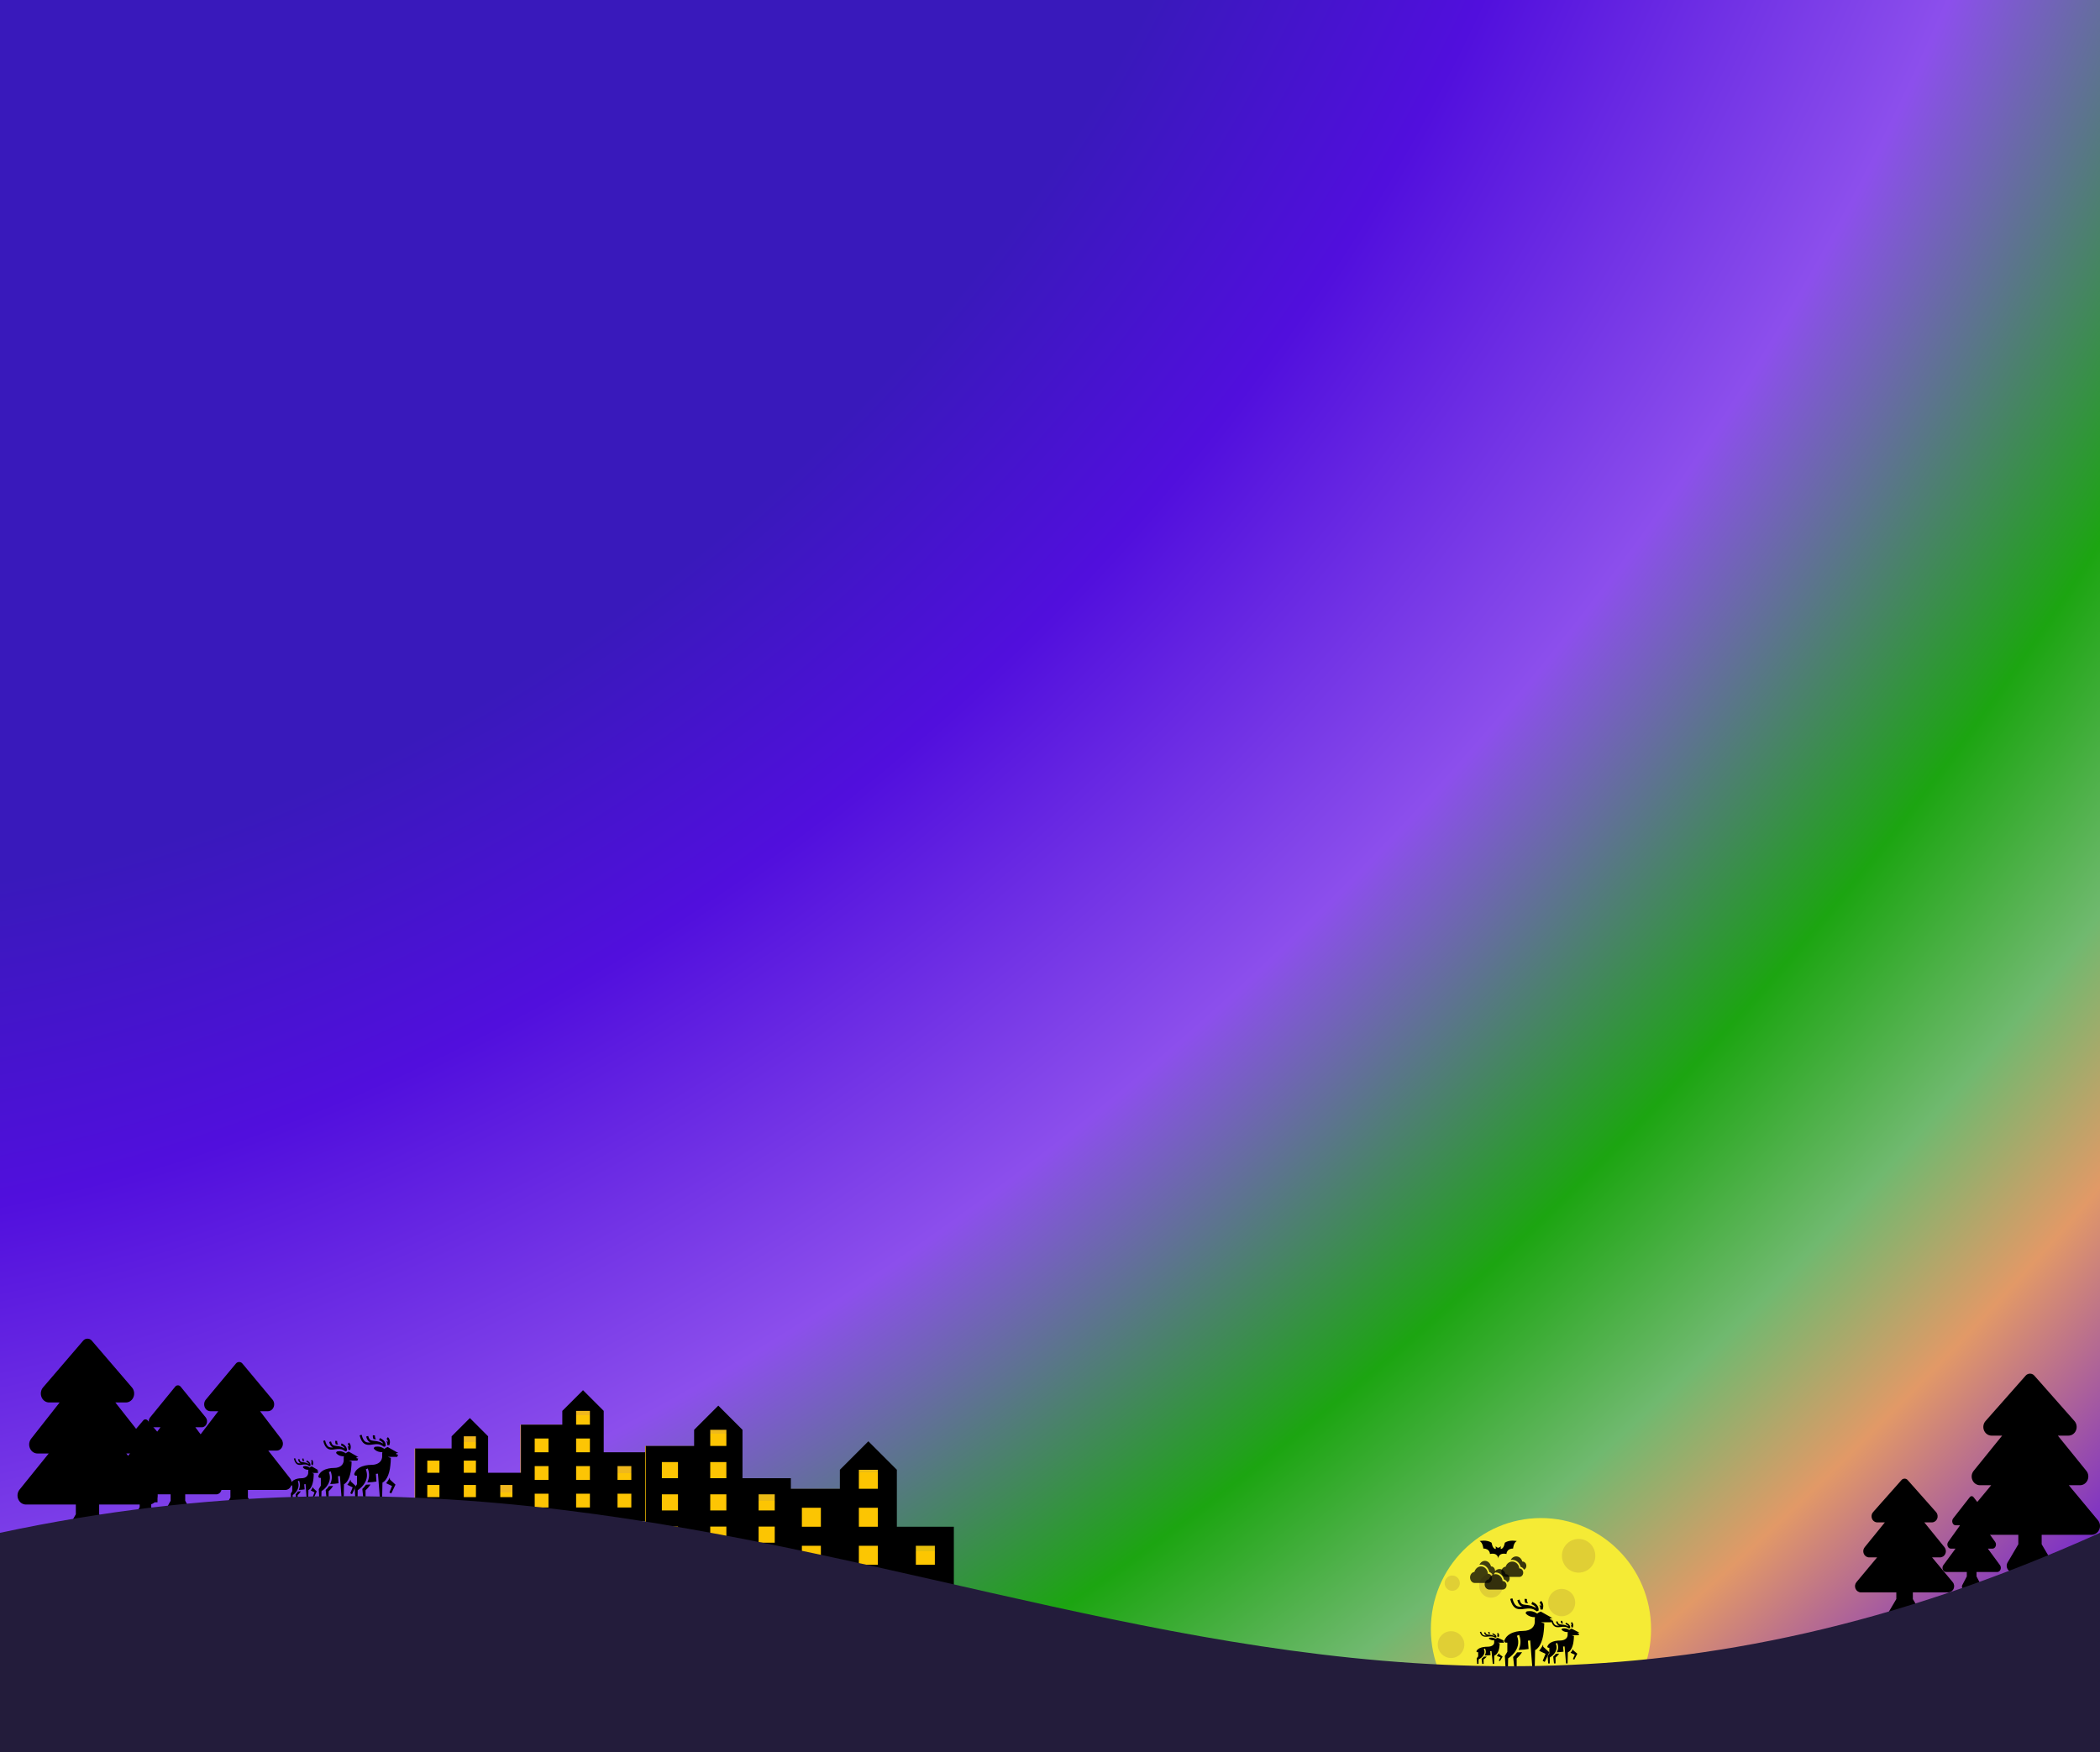 <svg width="767" height="640" viewBox="0 0 767 640" fill="none" xmlns="http://www.w3.org/2000/svg">
<g clip-path="url(#clip0_77_351)">
<rect width="767" height="640" fill="url(#paint0_radial_77_351)"/>
<g clip-path="url(#clip1_77_351)">
<path d="M562.822 635.724C585.032 635.724 603.038 617.547 603.038 595.125C603.038 572.702 585.032 554.525 562.822 554.525C540.611 554.525 522.605 572.702 522.605 595.125C522.605 617.547 540.611 635.724 562.822 635.724Z" fill="#F5EB35"/>
<path d="M559.441 633.496C565.87 633.496 571.081 628.235 571.081 621.745C571.081 615.255 565.87 609.994 559.441 609.994C553.012 609.994 547.801 615.255 547.801 621.745C547.801 628.235 553.012 633.496 559.441 633.496Z" fill="#E0CF35"/>
<path d="M575.318 585.402C575.318 586.058 575.19 586.707 574.941 587.312C574.693 587.917 574.329 588.467 573.869 588.931C573.41 589.394 572.865 589.761 572.265 590.012C571.666 590.263 571.023 590.392 570.374 590.391C569.724 590.391 569.082 590.262 568.482 590.011C567.882 589.76 567.338 589.392 566.879 588.929C566.42 588.465 566.056 587.915 565.807 587.31C565.559 586.704 565.431 586.055 565.432 585.4C565.432 584.076 565.953 582.807 566.88 581.871C567.808 580.936 569.065 580.41 570.376 580.411C571.687 580.411 572.944 580.937 573.871 581.873C574.798 582.809 575.319 584.079 575.318 585.402Z" fill="#E0CF35"/>
<path d="M529.977 605.652C532.656 605.652 534.828 603.459 534.828 600.754C534.828 598.05 532.656 595.857 529.977 595.857C527.298 595.857 525.126 598.05 525.126 600.754C525.126 603.459 527.298 605.652 529.977 605.652Z" fill="#E0CF35"/>
<path d="M530.414 581.104C531.943 581.104 533.183 579.852 533.183 578.308C533.183 576.764 531.943 575.512 530.414 575.512C528.884 575.512 527.645 576.764 527.645 578.308C527.645 579.852 528.884 581.104 530.414 581.104Z" fill="#E0CF35"/>
<path d="M548.902 579.249C548.902 580.409 548.446 581.521 547.633 582.341C546.821 583.161 545.719 583.622 544.571 583.622C543.422 583.622 542.32 583.161 541.508 582.341C540.696 581.521 540.239 580.409 540.239 579.249C540.239 578.089 540.696 576.977 541.508 576.157C542.32 575.337 543.422 574.876 544.571 574.876C545.719 574.876 546.821 575.337 547.633 576.157C548.446 576.977 548.902 578.089 548.902 579.249Z" fill="#E0CF35"/>
<path d="M576.57 574.471C579.939 574.471 582.67 571.714 582.67 568.313C582.67 564.912 579.939 562.155 576.57 562.155C573.201 562.155 570.47 564.912 570.47 568.313C570.47 571.714 573.201 574.471 576.57 574.471Z" fill="#E0CF35"/>
<g clip-path="url(#clip2_77_351)">
<path d="M554.904 572.91C554.84 572.277 554.58 571.686 554.169 571.235C553.757 570.783 553.218 570.499 552.639 570.427C552.059 570.355 551.475 570.5 550.982 570.839C550.488 571.178 550.114 571.69 549.922 572.292C549.481 572.331 549.071 572.556 548.778 572.918C548.484 573.281 548.331 573.754 548.349 574.237C548.367 574.721 548.556 575.178 548.875 575.513C549.195 575.848 549.62 576.035 550.063 576.035H554.919C555.298 576.032 555.661 575.866 555.927 575.571C556.193 575.276 556.342 574.878 556.34 574.464C556.338 574.05 556.185 573.653 555.916 573.362C555.647 573.071 555.283 572.908 554.904 572.91Z" fill="black" fill-opacity="0.77"/>
<path d="M556.658 573.393C556.523 573.132 556.341 572.905 556.122 572.725C555.903 572.545 555.653 572.416 555.387 572.345C555.184 571.505 554.698 570.781 554.026 570.317C553.355 569.853 552.547 569.684 551.767 569.845C551.986 569.404 552.321 569.045 552.729 568.815C553.138 568.585 553.6 568.495 554.055 568.556C554.511 568.618 554.939 568.828 555.284 569.159C555.629 569.49 555.875 569.927 555.99 570.413C556.322 570.395 556.649 570.503 556.915 570.72C557.182 570.937 557.371 571.249 557.45 571.601C557.529 571.954 557.493 572.326 557.349 572.653C557.204 572.98 556.96 573.241 556.658 573.393Z" fill="black" fill-opacity="0.77"/>
</g>
<g clip-path="url(#clip3_77_351)">
<path d="M543.477 574.881C543.413 574.199 543.154 573.562 542.742 573.076C542.33 572.59 541.791 572.284 541.212 572.206C540.633 572.129 540.048 572.285 539.555 572.65C539.061 573.015 538.688 573.567 538.495 574.215C538.054 574.257 537.644 574.499 537.351 574.89C537.058 575.28 536.904 575.789 536.922 576.31C536.941 576.831 537.129 577.323 537.449 577.684C537.768 578.044 538.194 578.246 538.636 578.245H543.492C543.871 578.243 544.234 578.063 544.5 577.746C544.767 577.429 544.915 577 544.913 576.554C544.911 576.108 544.759 575.681 544.489 575.367C544.22 575.053 543.856 574.878 543.477 574.881Z" fill="black" fill-opacity="0.74"/>
<path d="M545.232 575.4C545.096 575.12 544.914 574.875 544.695 574.681C544.476 574.487 544.226 574.348 543.96 574.273C543.757 573.368 543.271 572.587 542.6 572.088C541.928 571.588 541.121 571.407 540.34 571.58C540.559 571.105 540.894 570.718 541.303 570.471C541.711 570.223 542.173 570.126 542.629 570.192C543.084 570.258 543.512 570.484 543.857 570.841C544.203 571.198 544.448 571.668 544.563 572.192C544.895 572.172 545.222 572.289 545.488 572.522C545.755 572.756 545.944 573.091 546.023 573.471C546.102 573.851 546.067 574.252 545.922 574.604C545.778 574.956 545.533 575.237 545.232 575.4Z" fill="black" fill-opacity="0.74"/>
</g>
<g clip-path="url(#clip4_77_351)">
<path d="M548.809 577.524C548.745 576.891 548.486 576.3 548.074 575.849C547.662 575.398 547.123 575.113 546.544 575.041C545.965 574.969 545.38 575.114 544.887 575.453C544.393 575.792 544.02 576.304 543.827 576.906C543.386 576.945 542.976 577.17 542.683 577.532C542.39 577.895 542.236 578.368 542.254 578.851C542.273 579.335 542.461 579.792 542.781 580.127C543.1 580.462 543.526 580.649 543.968 580.649H548.825C549.203 580.646 549.566 580.48 549.832 580.185C550.099 579.89 550.247 579.492 550.245 579.078C550.243 578.664 550.091 578.267 549.821 577.976C549.552 577.685 549.188 577.522 548.809 577.524Z" fill="black" fill-opacity="0.77"/>
<path d="M550.564 578.007C550.428 577.746 550.246 577.519 550.027 577.339C549.809 577.159 549.558 577.03 549.292 576.959C549.09 576.119 548.603 575.395 547.932 574.931C547.26 574.467 546.453 574.298 545.672 574.459C545.891 574.018 546.226 573.659 546.635 573.429C547.043 573.199 547.505 573.109 547.961 573.17C548.416 573.232 548.844 573.442 549.19 573.773C549.535 574.104 549.78 574.541 549.895 575.027C550.227 575.009 550.554 575.117 550.82 575.334C551.087 575.551 551.276 575.863 551.355 576.215C551.434 576.568 551.399 576.94 551.254 577.267C551.11 577.594 550.865 577.855 550.564 578.007Z" fill="black" fill-opacity="0.77"/>
</g>
<path d="M540.421 562.929C540.421 562.929 542.984 562.32 544.793 563.538C544.793 563.538 545.095 565.821 546.301 565.821V564.755C546.301 564.755 546.602 565.364 547.205 565.364C547.808 565.364 548.11 564.755 548.11 564.755V565.821C549.316 565.821 549.618 563.538 549.618 563.538C551.427 562.32 553.99 562.929 553.99 562.929C552.784 563.538 552.633 565.669 552.633 565.669C550.221 565.669 550.221 567.647 550.221 567.647C547.205 567.039 547.205 569.322 547.205 569.322C547.205 569.322 547.205 567.039 544.19 567.647C544.19 567.647 544.19 565.669 541.778 565.669C541.778 565.669 541.627 563.538 540.421 562.929Z" fill="black"/>
</g>
<path d="M285.685 543.916H308.022L313.607 533.762H320.714L326.806 562.7H347.621V591.637H285.685V543.916Z" fill="#FFC700" fill-opacity="0.87"/>
<g filter="url(#filter0_d_77_351)">
<path d="M285.685 543.916H308.022L313.607 533.762H320.714L326.806 562.7H347.621V591.637H285.685V543.916Z" fill="#FFC700" fill-opacity="0.87" shape-rendering="crispEdges"/>
</g>
<path d="M341.443 571.584H334.505V564.646H341.443M341.443 585.46H334.505V578.522H341.443M320.628 543.831H313.69V536.893H320.628M320.628 557.707H313.69V550.769H320.628M320.628 571.584H313.69V564.646H320.628M320.628 585.46H313.69V578.522H320.628M299.814 557.707H292.876V550.769H299.814M299.814 571.584H292.876V564.646H299.814M299.814 585.46H292.876V578.522H299.814M327.567 557.707V536.893L317.159 526.486L306.752 536.893V543.831H285.938V592.398H348.381V557.707H327.567Z" fill="black"/>
<path d="M190.068 520.483H206.299L210.357 513.105H215.521L219.948 534.132H235.072V555.158H190.068V520.483Z" fill="#FFC700" fill-opacity="0.87"/>
<g filter="url(#filter1_d_77_351)">
<path d="M190.068 520.483H206.299L210.357 513.105H215.521L219.948 534.132H235.072V555.158H190.068V520.483Z" fill="#FFC700" fill-opacity="0.87" shape-rendering="crispEdges"/>
</g>
<path d="M230.583 540.588H225.542V535.546H230.583M230.583 550.67H225.542V545.629H230.583M215.459 520.422H210.418V515.38H215.459M215.459 530.505H210.418V525.463H215.459M215.459 540.588H210.418V535.546H215.459M215.459 550.67H210.418V545.629H215.459M200.335 530.505H195.293V525.463H200.335M200.335 540.588H195.293V535.546H200.335M200.335 550.67H195.293V545.629H200.335M220.5 530.505V515.38L212.938 507.818L205.376 515.38V520.422H190.252V555.712H235.625V530.505H220.5Z" fill="black"/>
<path d="M235.633 528.255H254.596L259.336 519.636H265.37L270.542 544.201H288.212V568.767H235.633V528.255Z" fill="#FFC700" fill-opacity="0.87"/>
<g filter="url(#filter2_d_77_351)">
<path d="M235.633 528.255H254.596L259.336 519.636H265.37L270.542 544.201H288.212V568.767H235.633V528.255Z" fill="#FFC700" fill-opacity="0.87" shape-rendering="crispEdges"/>
</g>
<path d="M282.967 551.744H277.077V545.854H282.967M282.967 563.524H277.077V557.634H282.967M265.297 528.184H259.407V522.294H265.297M265.297 539.964H259.407V534.074H265.297M265.297 551.744H259.407V545.854H265.297M265.297 563.524H259.407V557.634H265.297M247.627 539.964H241.737V534.074H247.627M247.627 551.744H241.737V545.854H247.627M247.627 563.524H241.737V557.634H247.627M271.187 539.964V522.294L262.352 513.459L253.517 522.294V528.184H235.847V569.414H288.857V539.964H271.187Z" fill="black"/>
<path d="M151.454 529.161H165.757L169.332 522.659H173.883L177.784 541.188H191.111V559.716H151.454V529.161Z" fill="#FFC700" fill-opacity="0.87"/>
<g filter="url(#filter3_d_77_351)">
<path d="M151.454 529.161H165.757L169.332 522.659H173.883L177.784 541.188H191.111V559.716H151.454V529.161Z" fill="#FFC700" fill-opacity="0.87" shape-rendering="crispEdges"/>
</g>
<path d="M187.159 546.876H182.716V542.433H187.159M187.159 555.761H182.716V551.318H187.159M173.831 529.106H169.389V524.664H173.831M173.831 537.991H169.389V533.549H173.831M173.831 546.876H169.389V542.433H173.831M173.831 555.761H169.389V551.318H173.831M160.504 537.991H156.062V533.549H160.504M160.504 546.876H156.062V542.433H160.504M160.504 555.761H156.062V551.318H160.504M178.274 537.991V524.664L171.61 518L164.946 524.664V529.106H151.619V560.203H191.601V537.991H178.274Z" fill="black"/>
<g clip-path="url(#clip5_77_351)">
<path d="M56.767 544.125L46.129 530.946H50.207C51.407 530.946 52.468 530.217 52.974 529.044C53.48 527.873 53.314 526.53 52.538 525.541L42.134 512.303H45.981C47.192 512.303 48.284 511.524 48.758 510.321C49.227 509.137 49.006 507.759 48.194 506.814L33.51 489.704C32.707 488.764 31.209 488.764 30.405 489.704L15.72 506.814C14.908 507.759 14.688 509.137 15.156 510.321C15.63 511.524 16.723 512.303 17.935 512.303H21.782L11.377 525.544C10.603 526.531 10.436 527.873 10.941 529.045C11.447 530.217 12.507 530.946 13.708 530.946H17.787L7.149 544.125C6.35 545.114 6.169 546.468 6.675 547.658C7.174 548.831 8.273 549.588 9.472 549.588H27.697V553.149L23.663 560.198C22.955 561.748 23.985 563.571 25.569 563.571H38.347C39.93 563.571 40.961 561.748 40.252 560.198L36.219 553.149V549.588H54.443C55.643 549.588 56.741 548.831 57.241 547.658C57.747 546.468 57.566 545.114 56.767 544.125Z" fill="black"/>
<g clip-path="url(#clip6_77_351)">
<path d="M65.397 546.029L60.135 539.439H62.153C62.746 539.439 63.271 539.075 63.521 538.488C63.772 537.903 63.689 537.232 63.305 536.737L58.159 530.118H60.062C60.661 530.118 61.202 529.729 61.436 529.127C61.668 528.535 61.559 527.846 61.157 527.374L53.894 518.819C53.497 518.349 52.756 518.349 52.358 518.819L45.095 527.374C44.693 527.846 44.584 528.535 44.815 529.127C45.05 529.729 45.591 530.118 46.19 530.118H48.093L42.946 536.739C42.563 537.232 42.481 537.903 42.731 538.489C42.981 539.075 43.505 539.439 44.099 539.439H46.117L40.855 546.029C40.46 546.524 40.37 547.201 40.62 547.796C40.867 548.382 41.411 548.761 42.004 548.761H51.018V550.541L49.023 554.066C48.673 554.841 49.183 555.752 49.966 555.752H56.286C57.069 555.752 57.579 554.841 57.229 554.066L55.234 550.541V548.761H64.248C64.841 548.761 65.385 548.382 65.632 547.796C65.882 547.201 65.792 546.524 65.397 546.029Z" fill="black"/>
</g>
</g>
<g clip-path="url(#clip7_77_351)">
<path d="M80.487 542.269L73.838 533.608H76.388C77.138 533.608 77.801 533.13 78.117 532.359C78.433 531.589 78.329 530.707 77.844 530.057L71.342 521.358H73.746C74.504 521.358 75.186 520.846 75.482 520.055C75.775 519.277 75.637 518.372 75.129 517.751L65.952 506.507C65.45 505.889 64.514 505.889 64.011 506.507L54.833 517.751C54.326 518.372 54.188 519.277 54.48 520.055C54.777 520.846 55.46 521.358 56.217 521.358H58.622L52.118 530.059C51.635 530.708 51.531 531.589 51.846 532.359C52.163 533.13 52.825 533.608 53.576 533.608H56.125L49.476 542.269C48.977 542.919 48.864 543.809 49.18 544.591C49.492 545.361 50.178 545.859 50.928 545.859H62.319V548.199L59.798 552.832C59.355 553.85 59.999 555.048 60.989 555.048H68.975C69.964 555.048 70.609 553.85 70.166 552.832L67.645 548.199V545.859H79.035C79.785 545.859 80.472 545.361 80.784 544.591C81.1 543.809 80.987 542.919 80.487 542.269Z" fill="black"/>
</g>
<path d="M118.717 526.146L118.047 526.352C118.438 527.886 118.975 528.691 119.587 529.113C120.207 529.543 120.922 529.58 121.705 529.502C122.745 529.396 123.919 529.062 125.117 529.552C125.442 529.712 125.783 529.916 126.145 530.186C126.336 530.122 126.503 530.04 126.669 529.98C126.669 529.98 126.802 529.511 126.586 528.911C126.399 528.385 125.933 527.721 124.755 527.254L124.522 527.968C125.246 528.261 125.637 528.623 125.837 528.966C125.866 529.016 125.887 529.062 125.908 529.108C125.749 529.016 125.587 528.934 125.429 528.87C124.26 528.275 123.323 528.238 122.574 528.147C122.175 528.101 121.838 528.046 121.559 527.826C121.28 527.602 121.072 527.213 120.893 526.536L120.227 526.751C120.465 527.648 120.781 528.142 121.151 528.44C121.318 528.572 121.497 528.669 121.688 528.737C121.031 528.776 120.411 528.768 119.953 528.467C119.445 528.115 119.042 527.419 118.717 526.146ZM122.441 526.311C122.404 526.824 122.487 527.24 122.624 527.579C122.945 527.623 123.224 527.63 123.515 527.684C123.29 527.41 123.09 526.989 123.132 526.366L122.441 526.311ZM127.447 526.929L126.994 527.501C127.335 527.831 127.431 528.225 127.431 528.559C127.248 528.379 127.081 528.26 126.885 528.151C127.185 528.537 127.227 529.221 127.248 529.589L127.892 529.666C127.892 529.666 128.625 528.055 127.447 526.929ZM124.089 530.104C123.361 530.195 122.974 529.985 122.741 530.735C122.741 530.735 123.523 532.012 125.608 531.98C125.491 532.502 125.546 532.887 125.546 533.349C125.546 534.887 124.422 536.228 121.946 536.228C120.689 536.228 119.162 536.475 117.997 537.166C117.169 537.656 116.521 538.366 116.234 539.35L116.559 539.849L117.181 539.858V542.682L116.422 543.978L116.641 547.731H117.36L117.423 544.71C117.781 544.481 118.6 543.886 119.3 542.971C120.248 541.739 120.977 539.95 120.119 537.734L120.76 537.437C121.463 539.254 121.218 540.828 120.602 542.096C121.78 542.055 122.791 541.973 123.648 541.817L123.452 539.24L124.143 539.176L124.801 547.731H125.516L125.637 542.16C126.207 541.895 127.506 540.92 128.113 537.533C128.188 537.121 128.23 536.773 128.25 536.475C128.346 535.72 128.4 534.869 128.417 533.898L127.397 533.546H130.531L130.834 532.791C130.539 532.804 130.185 532.635 130.185 532.635L130.256 532.269H130.914L127.356 530.241C126.96 530.406 126.544 530.621 126.253 530.882C126.02 530.699 125.213 530.126 124.089 530.104ZM128.063 540.476C127.659 541.304 127.227 541.922 126.852 542.362L128.812 543.314L127.942 545.488L128.567 545.809L129.956 542.842L128.113 541.13C128.096 541.025 128.076 540.819 128.063 540.476ZM121.663 542.801C121.193 542.833 120.694 542.856 120.161 542.865C119.799 543.392 119.383 543.9 118.95 544.293L119.312 547.726H120.024V544.751C120.327 544.477 121.06 543.776 121.663 542.801Z" fill="black"/>
<path d="M132.079 524.1L131.342 524.325C131.772 525.997 132.362 526.876 133.035 527.336C133.717 527.805 134.505 527.845 135.365 527.76C136.509 527.645 137.8 527.281 139.118 527.815C139.476 527.99 139.851 528.212 140.249 528.507C140.46 528.437 140.643 528.347 140.826 528.282C140.826 528.282 140.972 527.77 140.734 527.116C140.528 526.542 140.016 525.818 138.72 525.308L138.464 526.087C139.26 526.407 139.691 526.801 139.91 527.176C139.942 527.231 139.965 527.281 139.988 527.331C139.814 527.231 139.636 527.141 139.462 527.071C138.176 526.422 137.146 526.382 136.322 526.282C135.882 526.232 135.512 526.172 135.205 525.932C134.898 525.688 134.669 525.263 134.472 524.524L133.74 524.759C134.001 525.738 134.349 526.277 134.756 526.602C134.939 526.746 135.136 526.851 135.347 526.926C134.624 526.969 133.941 526.96 133.438 526.632C132.88 526.247 132.436 525.488 132.079 524.1ZM136.175 524.28C136.134 524.839 136.226 525.293 136.377 525.663C136.729 525.711 137.036 525.718 137.356 525.778C137.109 525.478 136.889 525.019 136.935 524.34L136.175 524.28ZM141.682 524.954L141.183 525.578C141.558 525.937 141.664 526.367 141.664 526.731C141.462 526.536 141.279 526.405 141.064 526.287C141.393 526.707 141.439 527.453 141.462 527.855L142.172 527.94C142.172 527.94 142.977 526.182 141.682 524.954ZM137.988 528.417C137.187 528.517 136.761 528.287 136.505 529.106C136.505 529.106 137.365 530.499 139.659 530.464C139.53 531.033 139.59 531.453 139.59 531.957C139.59 533.635 138.354 535.098 135.631 535.098C134.248 535.098 132.568 535.368 131.287 536.122C130.376 536.656 129.663 537.43 129.348 538.504L129.705 539.048L130.389 539.058V542.139L129.555 543.552L129.794 547.647H130.586L130.655 544.351C131.049 544.101 131.95 543.452 132.719 542.453C133.763 541.11 134.564 539.158 133.621 536.741L134.326 536.416C135.1 538.399 134.83 540.116 134.152 541.5C135.447 541.455 136.56 541.365 137.503 541.195L137.288 538.384L138.047 538.314L138.771 547.647H139.558L139.691 541.57C140.318 541.28 141.746 540.216 142.414 536.521C142.497 536.072 142.542 535.692 142.565 535.368C142.671 534.544 142.73 533.615 142.748 532.556L141.627 532.172H145.074L145.408 531.348C145.083 531.363 144.694 531.178 144.694 531.178L144.772 530.779H145.495L141.581 528.567C141.146 528.746 140.689 528.981 140.368 529.266C140.112 529.066 139.224 528.442 137.988 528.417ZM142.359 539.732C141.915 540.636 141.439 541.31 141.027 541.789L143.183 542.828L142.227 545.2L142.913 545.549L144.442 542.314L142.414 540.446C142.396 540.331 142.373 540.106 142.359 539.732ZM135.319 542.269C134.802 542.304 134.253 542.329 133.667 542.339C133.269 542.913 132.811 543.467 132.335 543.897L132.733 547.642H133.516V544.396C133.85 544.096 134.656 543.332 135.319 542.269Z" fill="black"/>
<path d="M552.379 583.84L551.575 584.083C552.044 585.895 552.688 586.847 553.422 587.345C554.166 587.854 555.025 587.897 555.964 587.805C557.212 587.68 558.62 587.286 560.059 587.864C560.448 588.054 560.857 588.294 561.292 588.614C561.522 588.538 561.721 588.44 561.921 588.37C561.921 588.37 562.081 587.816 561.821 587.107C561.597 586.485 561.037 585.701 559.624 585.149L559.344 585.993C560.213 586.339 560.683 586.766 560.922 587.172C560.957 587.231 560.982 587.286 561.007 587.34C560.818 587.231 560.623 587.134 560.433 587.058C559.03 586.355 557.906 586.312 557.007 586.204C556.528 586.15 556.124 586.085 555.789 585.825C555.455 585.56 555.205 585.1 554.99 584.299L554.191 584.554C554.476 585.614 554.855 586.198 555.3 586.55C555.499 586.707 555.714 586.82 555.944 586.901C555.155 586.947 554.411 586.938 553.862 586.582C553.252 586.166 552.768 585.343 552.379 583.84ZM556.848 584.034C556.803 584.64 556.903 585.132 557.067 585.533C557.452 585.585 557.786 585.592 558.136 585.657C557.866 585.333 557.627 584.835 557.677 584.099L556.848 584.034ZM562.855 584.765L562.311 585.441C562.72 585.83 562.835 586.296 562.835 586.69C562.615 586.478 562.415 586.337 562.181 586.209C562.54 586.664 562.59 587.473 562.615 587.908L563.389 588C563.389 588 564.268 586.095 562.855 584.765ZM558.825 588.516C557.951 588.624 557.487 588.376 557.207 589.263C557.207 589.263 558.146 590.772 560.648 590.734C560.508 591.351 560.573 591.805 560.573 592.352C560.573 594.169 559.225 595.754 556.253 595.754C554.745 595.754 552.913 596.046 551.515 596.863C550.521 597.442 549.743 598.281 549.399 599.444L549.789 600.033L550.536 600.044V603.382L549.625 604.913L549.887 609.349H550.751L550.826 605.778C551.255 605.508 552.239 604.805 553.078 603.723C554.216 602.267 555.09 600.152 554.061 597.534L554.83 597.182C555.674 599.33 555.38 601.191 554.641 602.689C556.054 602.641 557.267 602.543 558.296 602.359L558.061 599.314L558.89 599.238L559.679 609.349H560.538L560.683 602.765C561.367 602.451 562.925 601.299 563.654 597.296C563.744 596.809 563.794 596.398 563.819 596.046C563.933 595.154 563.998 594.148 564.018 593.001L562.795 592.584H566.555L566.92 591.692C566.565 591.708 566.141 591.508 566.141 591.508L566.225 591.075H567.014L562.745 588.678C562.271 588.873 561.771 589.127 561.422 589.436C561.142 589.219 560.173 588.543 558.825 588.516ZM563.594 600.774C563.11 601.754 562.59 602.484 562.141 603.003L564.493 604.128L563.449 606.698L564.198 607.077L565.866 603.571L563.654 601.548C563.634 601.424 563.609 601.18 563.594 600.774ZM555.914 603.522C555.35 603.56 554.75 603.587 554.111 603.598C553.677 604.22 553.177 604.821 552.658 605.286L553.093 609.343H553.946V605.827C554.311 605.502 555.19 604.675 555.914 603.522Z" fill="black"/>
<g clip-path="url(#clip8_77_351)">
<path d="M567.103 591.941L566.567 592.09C566.88 593.206 567.31 593.792 567.799 594.098C568.295 594.411 568.868 594.437 569.493 594.381C570.326 594.304 571.265 594.061 572.223 594.417C572.483 594.534 572.756 594.682 573.046 594.879C573.199 594.832 573.332 594.772 573.465 594.729C573.465 594.729 573.571 594.387 573.398 593.951C573.249 593.569 572.876 593.086 571.934 592.746L571.747 593.266C572.326 593.479 572.639 593.742 572.799 593.991C572.822 594.028 572.839 594.061 572.856 594.095C572.729 594.028 572.599 593.968 572.473 593.921C571.537 593.489 570.788 593.462 570.189 593.395C569.87 593.362 569.6 593.322 569.377 593.162C569.154 592.999 568.987 592.716 568.844 592.224L568.312 592.38C568.501 593.033 568.754 593.392 569.051 593.608C569.184 593.705 569.327 593.775 569.48 593.825C568.954 593.853 568.458 593.847 568.092 593.628C567.686 593.372 567.363 592.866 567.103 591.941ZM570.083 592.061C570.053 592.433 570.119 592.736 570.229 592.983C570.486 593.015 570.709 593.019 570.942 593.059C570.762 592.859 570.602 592.553 570.635 592.1L570.083 592.061ZM574.087 592.51L573.725 592.926C573.998 593.166 574.074 593.452 574.074 593.695C573.928 593.565 573.795 593.478 573.638 593.399C573.878 593.679 573.911 594.176 573.928 594.444L574.444 594.501C574.444 594.501 575.03 593.329 574.087 592.51ZM571.401 594.819C570.818 594.885 570.509 594.732 570.322 595.278C570.322 595.278 570.948 596.207 572.616 596.183C572.523 596.563 572.566 596.843 572.566 597.179C572.566 598.297 571.667 599.273 569.687 599.273C568.681 599.273 567.459 599.453 566.527 599.955C565.865 600.311 565.347 600.827 565.117 601.543L565.377 601.906L565.875 601.913V603.967L565.268 604.909L565.442 607.639H566.018L566.068 605.441C566.354 605.275 567.01 604.842 567.569 604.176C568.328 603.281 568.911 601.979 568.225 600.368L568.738 600.152C569.3 601.473 569.104 602.618 568.611 603.541C569.553 603.511 570.362 603.451 571.048 603.337L570.892 601.463L571.444 601.417L571.97 607.639H572.543L572.639 603.587C573.095 603.394 574.134 602.685 574.62 600.222C574.68 599.922 574.713 599.669 574.73 599.453C574.807 598.903 574.85 598.284 574.863 597.578L574.048 597.322H576.554L576.797 596.773C576.561 596.783 576.278 596.66 576.278 596.66L576.335 596.393H576.861L574.014 594.918C573.698 595.038 573.365 595.195 573.132 595.385C572.946 595.251 572.3 594.835 571.401 594.819ZM574.58 602.362C574.257 602.965 573.911 603.414 573.611 603.734L575.179 604.426L574.484 606.007L574.983 606.24L576.095 604.083L574.62 602.838C574.607 602.762 574.59 602.612 574.58 602.362ZM569.46 604.053C569.084 604.077 568.685 604.093 568.258 604.1C567.969 604.483 567.636 604.852 567.29 605.138L567.579 607.635H568.149V605.471C568.392 605.272 568.977 604.762 569.46 604.053Z" fill="black"/>
</g>
<path d="M540.957 596.033L540.488 596.146C540.761 596.982 541.137 597.421 541.565 597.651C541.999 597.886 542.5 597.906 543.048 597.863C543.776 597.806 544.598 597.624 545.437 597.891C545.664 597.978 545.903 598.089 546.156 598.237C546.29 598.202 546.407 598.157 546.523 598.124C546.523 598.124 546.616 597.868 546.465 597.541C546.334 597.254 546.007 596.892 545.183 596.637L545.02 597.027C545.527 597.187 545.801 597.384 545.94 597.571C545.961 597.599 545.975 597.624 545.99 597.649C545.879 597.599 545.766 597.554 545.655 597.519C544.837 597.194 544.181 597.174 543.657 597.124C543.377 597.099 543.141 597.069 542.946 596.95C542.751 596.827 542.605 596.615 542.48 596.245L542.014 596.363C542.18 596.852 542.401 597.122 542.661 597.284C542.777 597.356 542.902 597.409 543.036 597.446C542.576 597.468 542.142 597.463 541.822 597.299C541.466 597.107 541.184 596.727 540.957 596.033ZM543.564 596.123C543.537 596.403 543.596 596.63 543.692 596.815C543.916 596.839 544.111 596.842 544.315 596.872C544.158 596.722 544.018 596.493 544.047 596.153L543.564 596.123ZM547.068 596.46L546.75 596.772C546.989 596.952 547.056 597.167 547.056 597.349C546.928 597.251 546.811 597.186 546.675 597.127C546.884 597.337 546.913 597.71 546.928 597.911L547.379 597.953C547.379 597.953 547.892 597.074 547.068 596.46ZM544.717 598.192C544.207 598.242 543.936 598.127 543.773 598.536C543.773 598.536 544.321 599.233 545.78 599.215C545.699 599.5 545.737 599.71 545.737 599.962C545.737 600.801 544.95 601.532 543.217 601.532C542.337 601.532 541.268 601.667 540.453 602.044C539.873 602.311 539.419 602.698 539.219 603.235L539.446 603.507L539.882 603.512V605.053L539.35 605.759L539.503 607.807H540.007L540.051 606.159C540.301 606.034 540.875 605.709 541.364 605.21C542.029 604.538 542.538 603.562 541.938 602.354L542.387 602.191C542.879 603.183 542.707 604.042 542.276 604.733C543.1 604.711 543.808 604.666 544.408 604.581L544.271 603.175L544.755 603.14L545.215 607.807H545.716L545.801 604.768C546.2 604.623 547.109 604.091 547.534 602.244C547.586 602.019 547.615 601.829 547.63 601.667C547.697 601.255 547.735 600.791 547.746 600.261L547.033 600.069H549.226L549.439 599.657C549.232 599.665 548.984 599.572 548.984 599.572L549.034 599.373H549.494L547.004 598.267C546.727 598.356 546.436 598.474 546.232 598.616C546.069 598.516 545.504 598.204 544.717 598.192ZM547.499 603.849C547.216 604.301 546.913 604.638 546.651 604.878L548.023 605.397L547.414 606.583L547.851 606.758L548.824 605.14L547.534 604.206C547.522 604.149 547.508 604.037 547.499 603.849ZM543.019 605.118C542.69 605.135 542.34 605.148 541.967 605.153C541.714 605.44 541.423 605.717 541.12 605.932L541.373 607.804H541.871V606.181C542.084 606.031 542.597 605.649 543.019 605.118Z" fill="black"/>
<g clip-path="url(#clip9_77_351)">
<path d="M105.959 540.047L97.98 529.88H101.039C101.939 529.88 102.735 529.318 103.115 528.413C103.494 527.509 103.369 526.473 102.787 525.71L94.984 515.499H97.87C98.778 515.499 99.597 514.898 99.953 513.969C100.304 513.056 100.139 511.993 99.529 511.264L88.517 498.065C87.915 497.34 86.791 497.34 86.188 498.065L75.174 511.264C74.565 511.993 74.4 513.056 74.751 513.969C75.106 514.898 75.926 515.499 76.835 515.499H79.72L71.916 525.713C71.336 526.474 71.211 527.509 71.59 528.414C71.969 529.318 72.764 529.88 73.665 529.88H76.724L68.746 540.047C68.146 540.81 68.01 541.854 68.39 542.772C68.764 543.677 69.588 544.261 70.488 544.261H84.156V547.008L81.131 552.446C80.6 553.641 81.373 555.048 82.561 555.048H92.144C93.332 555.048 94.105 553.641 93.573 552.446L90.548 547.008V544.261H104.216C105.116 544.261 105.94 543.677 106.315 542.772C106.694 541.854 106.558 540.81 105.959 540.047Z" fill="black"/>
</g>
<g clip-path="url(#clip10_77_351)">
<path d="M766.242 555.333L755.604 542.53H759.683C760.883 542.53 761.944 541.823 762.45 540.683C762.956 539.545 762.789 538.241 762.013 537.28L751.609 524.421H755.456C756.668 524.421 757.76 523.664 758.234 522.495C758.703 521.345 758.482 520.006 757.669 519.088L742.986 502.467C742.183 501.554 740.685 501.554 739.881 502.467L725.196 519.088C724.383 520.006 724.164 521.345 724.631 522.495C725.105 523.664 726.198 524.421 727.41 524.421H731.257L720.852 537.283C720.078 538.242 719.912 539.545 720.417 540.684C720.923 541.823 721.983 542.53 723.184 542.53H727.262L716.624 555.333C715.825 556.294 715.644 557.61 716.15 558.765C716.65 559.904 717.748 560.64 718.948 560.64H737.172V564.099L733.139 570.947C732.43 572.452 733.461 574.224 735.044 574.224H747.822C749.406 574.224 750.436 572.452 749.728 570.947L745.694 564.099V560.64H763.919C765.118 560.64 766.217 559.904 766.716 558.765C767.222 557.61 767.041 556.294 766.242 555.333Z" fill="black"/>
</g>
<path d="M107.806 532.655L107.337 532.805C107.611 533.92 107.987 534.506 108.415 534.812C108.849 535.125 109.35 535.152 109.898 535.095C110.626 535.019 111.447 534.776 112.286 535.132C112.513 535.249 112.752 535.397 113.006 535.593C113.14 535.547 113.256 535.487 113.373 535.443C113.373 535.443 113.466 535.102 113.314 534.666C113.183 534.283 112.857 533.8 112.033 533.461L111.87 533.98C112.376 534.193 112.65 534.456 112.79 534.706C112.81 534.743 112.825 534.776 112.84 534.809C112.729 534.743 112.615 534.683 112.505 534.636C111.686 534.203 111.031 534.177 110.506 534.11C110.227 534.077 109.991 534.037 109.796 533.877C109.601 533.714 109.455 533.431 109.33 532.938L108.864 533.095C109.03 533.747 109.251 534.107 109.51 534.323C109.627 534.42 109.752 534.49 109.886 534.539C109.426 534.568 108.992 534.562 108.671 534.343C108.316 534.087 108.033 533.581 107.806 532.655ZM110.413 532.775C110.387 533.148 110.445 533.451 110.541 533.697C110.766 533.729 110.961 533.734 111.165 533.774C111.007 533.574 110.868 533.268 110.897 532.815L110.413 532.775ZM113.917 533.225L113.6 533.641C113.839 533.88 113.906 534.167 113.906 534.41C113.778 534.279 113.661 534.192 113.524 534.113C113.734 534.394 113.763 534.891 113.778 535.159L114.229 535.215C114.229 535.215 114.742 534.043 113.917 533.225ZM111.567 535.533C111.057 535.6 110.786 535.447 110.623 535.993C110.623 535.993 111.171 536.921 112.63 536.898C112.548 537.278 112.586 537.557 112.586 537.893C112.586 539.012 111.8 539.987 110.067 539.987C109.187 539.987 108.118 540.167 107.302 540.67C106.723 541.026 106.269 541.542 106.068 542.258L106.296 542.621L106.731 542.627V544.681L106.2 545.623L106.353 548.353H106.857L106.9 546.156C107.151 545.99 107.725 545.557 108.214 544.891C108.878 543.995 109.388 542.694 108.788 541.083L109.236 540.866C109.729 542.188 109.557 543.333 109.126 544.255C109.95 544.225 110.658 544.165 111.258 544.052L111.121 542.178L111.605 542.131L112.065 548.353H112.566L112.65 544.302C113.049 544.109 113.958 543.4 114.383 540.936C114.436 540.637 114.465 540.384 114.48 540.167C114.547 539.618 114.584 538.999 114.596 538.293L113.882 538.037H116.076L116.288 537.487C116.082 537.497 115.834 537.374 115.834 537.374L115.884 537.108H116.344L113.853 535.633C113.577 535.753 113.285 535.909 113.081 536.099C112.918 535.966 112.353 535.55 111.567 535.533ZM114.348 543.077C114.066 543.679 113.763 544.129 113.501 544.448L114.873 545.141L114.264 546.722L114.701 546.955L115.674 544.798L114.383 543.553C114.372 543.476 114.357 543.326 114.348 543.077ZM109.868 544.768C109.539 544.791 109.19 544.808 108.817 544.814C108.564 545.197 108.272 545.567 107.969 545.853L108.223 548.35H108.721V546.186C108.933 545.986 109.446 545.477 109.868 544.768Z" fill="black"/>
<g clip-path="url(#clip11_77_351)">
<path d="M730.464 571.725L726.032 565.7H727.731C728.231 565.7 728.673 565.367 728.884 564.83C729.095 564.295 729.026 563.681 728.702 563.229L724.367 557.178H725.97C726.475 557.178 726.93 556.821 727.127 556.272C727.323 555.73 727.231 555.1 726.892 554.668L720.774 546.846C720.439 546.417 719.815 546.417 719.48 546.846L713.362 554.668C713.023 555.1 712.932 555.73 713.126 556.272C713.324 556.821 713.779 557.178 714.284 557.178H715.887L711.552 563.23C711.229 563.682 711.16 564.295 711.37 564.831C711.581 565.367 712.023 565.7 712.523 565.7H714.223L709.79 571.725C709.457 572.177 709.382 572.796 709.593 573.34C709.801 573.876 710.258 574.222 710.758 574.222H718.352V575.85L716.671 579.072C716.376 579.781 716.805 580.614 717.465 580.614H722.789C723.449 580.614 723.878 579.781 723.583 579.072L721.903 575.85V574.222H729.496C729.996 574.222 730.454 573.876 730.662 573.34C730.873 572.796 730.797 572.177 730.464 571.725Z" fill="black"/>
</g>
<g clip-path="url(#clip12_77_351)">
<path d="M713.199 577.933L705.664 568.896H708.553C709.402 568.896 710.154 568.396 710.513 567.591C710.871 566.788 710.753 565.867 710.203 565.189L702.834 556.112H705.559C706.417 556.112 707.191 555.578 707.526 554.753C707.858 553.941 707.702 552.996 707.126 552.348L696.726 540.615C696.157 539.971 695.096 539.971 694.526 540.615L684.124 552.348C683.549 552.996 683.393 553.941 683.724 554.753C684.06 555.578 684.835 556.112 685.693 556.112H688.418L681.048 565.191C680.5 565.868 680.382 566.788 680.739 567.592C681.098 568.396 681.848 568.896 682.699 568.896H685.588L678.053 577.933C677.487 578.611 677.359 579.54 677.717 580.356C678.071 581.16 678.849 581.679 679.699 581.679H692.608V584.121L689.751 588.954C689.249 590.017 689.979 591.267 691.1 591.267H700.151C701.273 591.267 702.003 590.017 701.501 588.954L698.644 584.121V581.679H711.553C712.403 581.679 713.181 581.16 713.535 580.356C713.893 579.54 713.765 578.611 713.199 577.933Z" fill="black"/>
</g>
<path d="M0 559.922C305.468 494.553 463.395 696.973 766.999 559.922V657.314H0L0 559.922Z" fill="#231C3B"/>
</g>
<defs>
<filter id="filter0_d_77_351" x="281.685" y="533.762" width="69.936" height="65.875" filterUnits="userSpaceOnUse" color-interpolation-filters="sRGB">
<feFlood flood-opacity="0" result="BackgroundImageFix"/>
<feColorMatrix in="SourceAlpha" type="matrix" values="0 0 0 0 0 0 0 0 0 0 0 0 0 0 0 0 0 0 127 0" result="hardAlpha"/>
<feOffset dy="4"/>
<feGaussianBlur stdDeviation="2"/>
<feComposite in2="hardAlpha" operator="out"/>
<feColorMatrix type="matrix" values="0 0 0 0 0 0 0 0 0 0 0 0 0 0 0 0 0 0 0.25 0"/>
<feBlend mode="normal" in2="BackgroundImageFix" result="effect1_dropShadow_77_351"/>
<feBlend mode="normal" in="SourceGraphic" in2="effect1_dropShadow_77_351" result="shape"/>
</filter>
<filter id="filter1_d_77_351" x="186.068" y="513.105" width="53.004" height="50.053" filterUnits="userSpaceOnUse" color-interpolation-filters="sRGB">
<feFlood flood-opacity="0" result="BackgroundImageFix"/>
<feColorMatrix in="SourceAlpha" type="matrix" values="0 0 0 0 0 0 0 0 0 0 0 0 0 0 0 0 0 0 127 0" result="hardAlpha"/>
<feOffset dy="4"/>
<feGaussianBlur stdDeviation="2"/>
<feComposite in2="hardAlpha" operator="out"/>
<feColorMatrix type="matrix" values="0 0 0 0 0 0 0 0 0 0 0 0 0 0 0 0 0 0 0.25 0"/>
<feBlend mode="normal" in2="BackgroundImageFix" result="effect1_dropShadow_77_351"/>
<feBlend mode="normal" in="SourceGraphic" in2="effect1_dropShadow_77_351" result="shape"/>
</filter>
<filter id="filter2_d_77_351" x="231.633" y="519.636" width="60.579" height="57.131" filterUnits="userSpaceOnUse" color-interpolation-filters="sRGB">
<feFlood flood-opacity="0" result="BackgroundImageFix"/>
<feColorMatrix in="SourceAlpha" type="matrix" values="0 0 0 0 0 0 0 0 0 0 0 0 0 0 0 0 0 0 127 0" result="hardAlpha"/>
<feOffset dy="4"/>
<feGaussianBlur stdDeviation="2"/>
<feComposite in2="hardAlpha" operator="out"/>
<feColorMatrix type="matrix" values="0 0 0 0 0 0 0 0 0 0 0 0 0 0 0 0 0 0 0.25 0"/>
<feBlend mode="normal" in2="BackgroundImageFix" result="effect1_dropShadow_77_351"/>
<feBlend mode="normal" in="SourceGraphic" in2="effect1_dropShadow_77_351" result="shape"/>
</filter>
<filter id="filter3_d_77_351" x="147.454" y="522.659" width="47.657" height="45.056" filterUnits="userSpaceOnUse" color-interpolation-filters="sRGB">
<feFlood flood-opacity="0" result="BackgroundImageFix"/>
<feColorMatrix in="SourceAlpha" type="matrix" values="0 0 0 0 0 0 0 0 0 0 0 0 0 0 0 0 0 0 127 0" result="hardAlpha"/>
<feOffset dy="4"/>
<feGaussianBlur stdDeviation="2"/>
<feComposite in2="hardAlpha" operator="out"/>
<feColorMatrix type="matrix" values="0 0 0 0 0 0 0 0 0 0 0 0 0 0 0 0 0 0 0.25 0"/>
<feBlend mode="normal" in2="BackgroundImageFix" result="effect1_dropShadow_77_351"/>
<feBlend mode="normal" in="SourceGraphic" in2="effect1_dropShadow_77_351" result="shape"/>
</filter>
<radialGradient id="paint0_radial_77_351" cx="0" cy="0" r="1" gradientUnits="userSpaceOnUse" gradientTransform="translate(53.53 -77.5) rotate(46.754) scale(985.004 1389.3)">
<stop offset="0.347" stop-color="#3919BB"/>
<stop offset="0.453" stop-color="#510FDD"/>
<stop offset="0.603" stop-color="#8C4FEC"/>
<stop offset="0.742" stop-color="#1CA511"/>
<stop offset="0.821" stop-color="#70B96F"/>
<stop offset="0.885" stop-color="#E29967"/>
<stop offset="1" stop-color="#590CE8"/>
</radialGradient>
<clipPath id="clip0_77_351">
<rect width="767" height="640" fill="white"/>
</clipPath>
<clipPath id="clip1_77_351">
<rect width="80.748" height="81.517" fill="white" transform="translate(522.448 554.213)"/>
</clipPath>
<clipPath id="clip2_77_351">
<rect width="9.141" height="9.997" fill="white" transform="translate(548.349 567.287)"/>
</clipPath>
<clipPath id="clip3_77_351">
<rect width="9.141" height="10.766" fill="white" transform="translate(536.922 568.825)"/>
</clipPath>
<clipPath id="clip4_77_351">
<rect width="9.141" height="9.997" fill="white" transform="translate(542.254 571.901)"/>
</clipPath>
<clipPath id="clip5_77_351">
<rect width="51.133" height="74.569" fill="white" transform="translate(6.392 489)"/>
</clipPath>
<clipPath id="clip6_77_351">
<rect width="25.292" height="37.285" fill="white" transform="translate(40.48 518.467)"/>
</clipPath>
<clipPath id="clip7_77_351">
<rect width="31.958" height="49.003" fill="white" transform="translate(49.003 506.044)"/>
</clipPath>
<clipPath id="clip8_77_351">
<rect width="17.044" height="17.044" fill="white" transform="translate(562.466 591.267)"/>
</clipPath>
<clipPath id="clip9_77_351">
<rect width="38.35" height="57.525" fill="white" transform="translate(68.178 497.522)"/>
</clipPath>
<clipPath id="clip10_77_351">
<rect width="51.133" height="72.439" fill="white" transform="translate(715.867 501.783)"/>
</clipPath>
<clipPath id="clip11_77_351">
<rect width="21.305" height="34.089" fill="white" transform="translate(709.475 546.525)"/>
</clipPath>
<clipPath id="clip12_77_351">
<rect width="36.219" height="51.133" fill="white" transform="translate(677.517 540.133)"/>
</clipPath>
</defs>
</svg>
